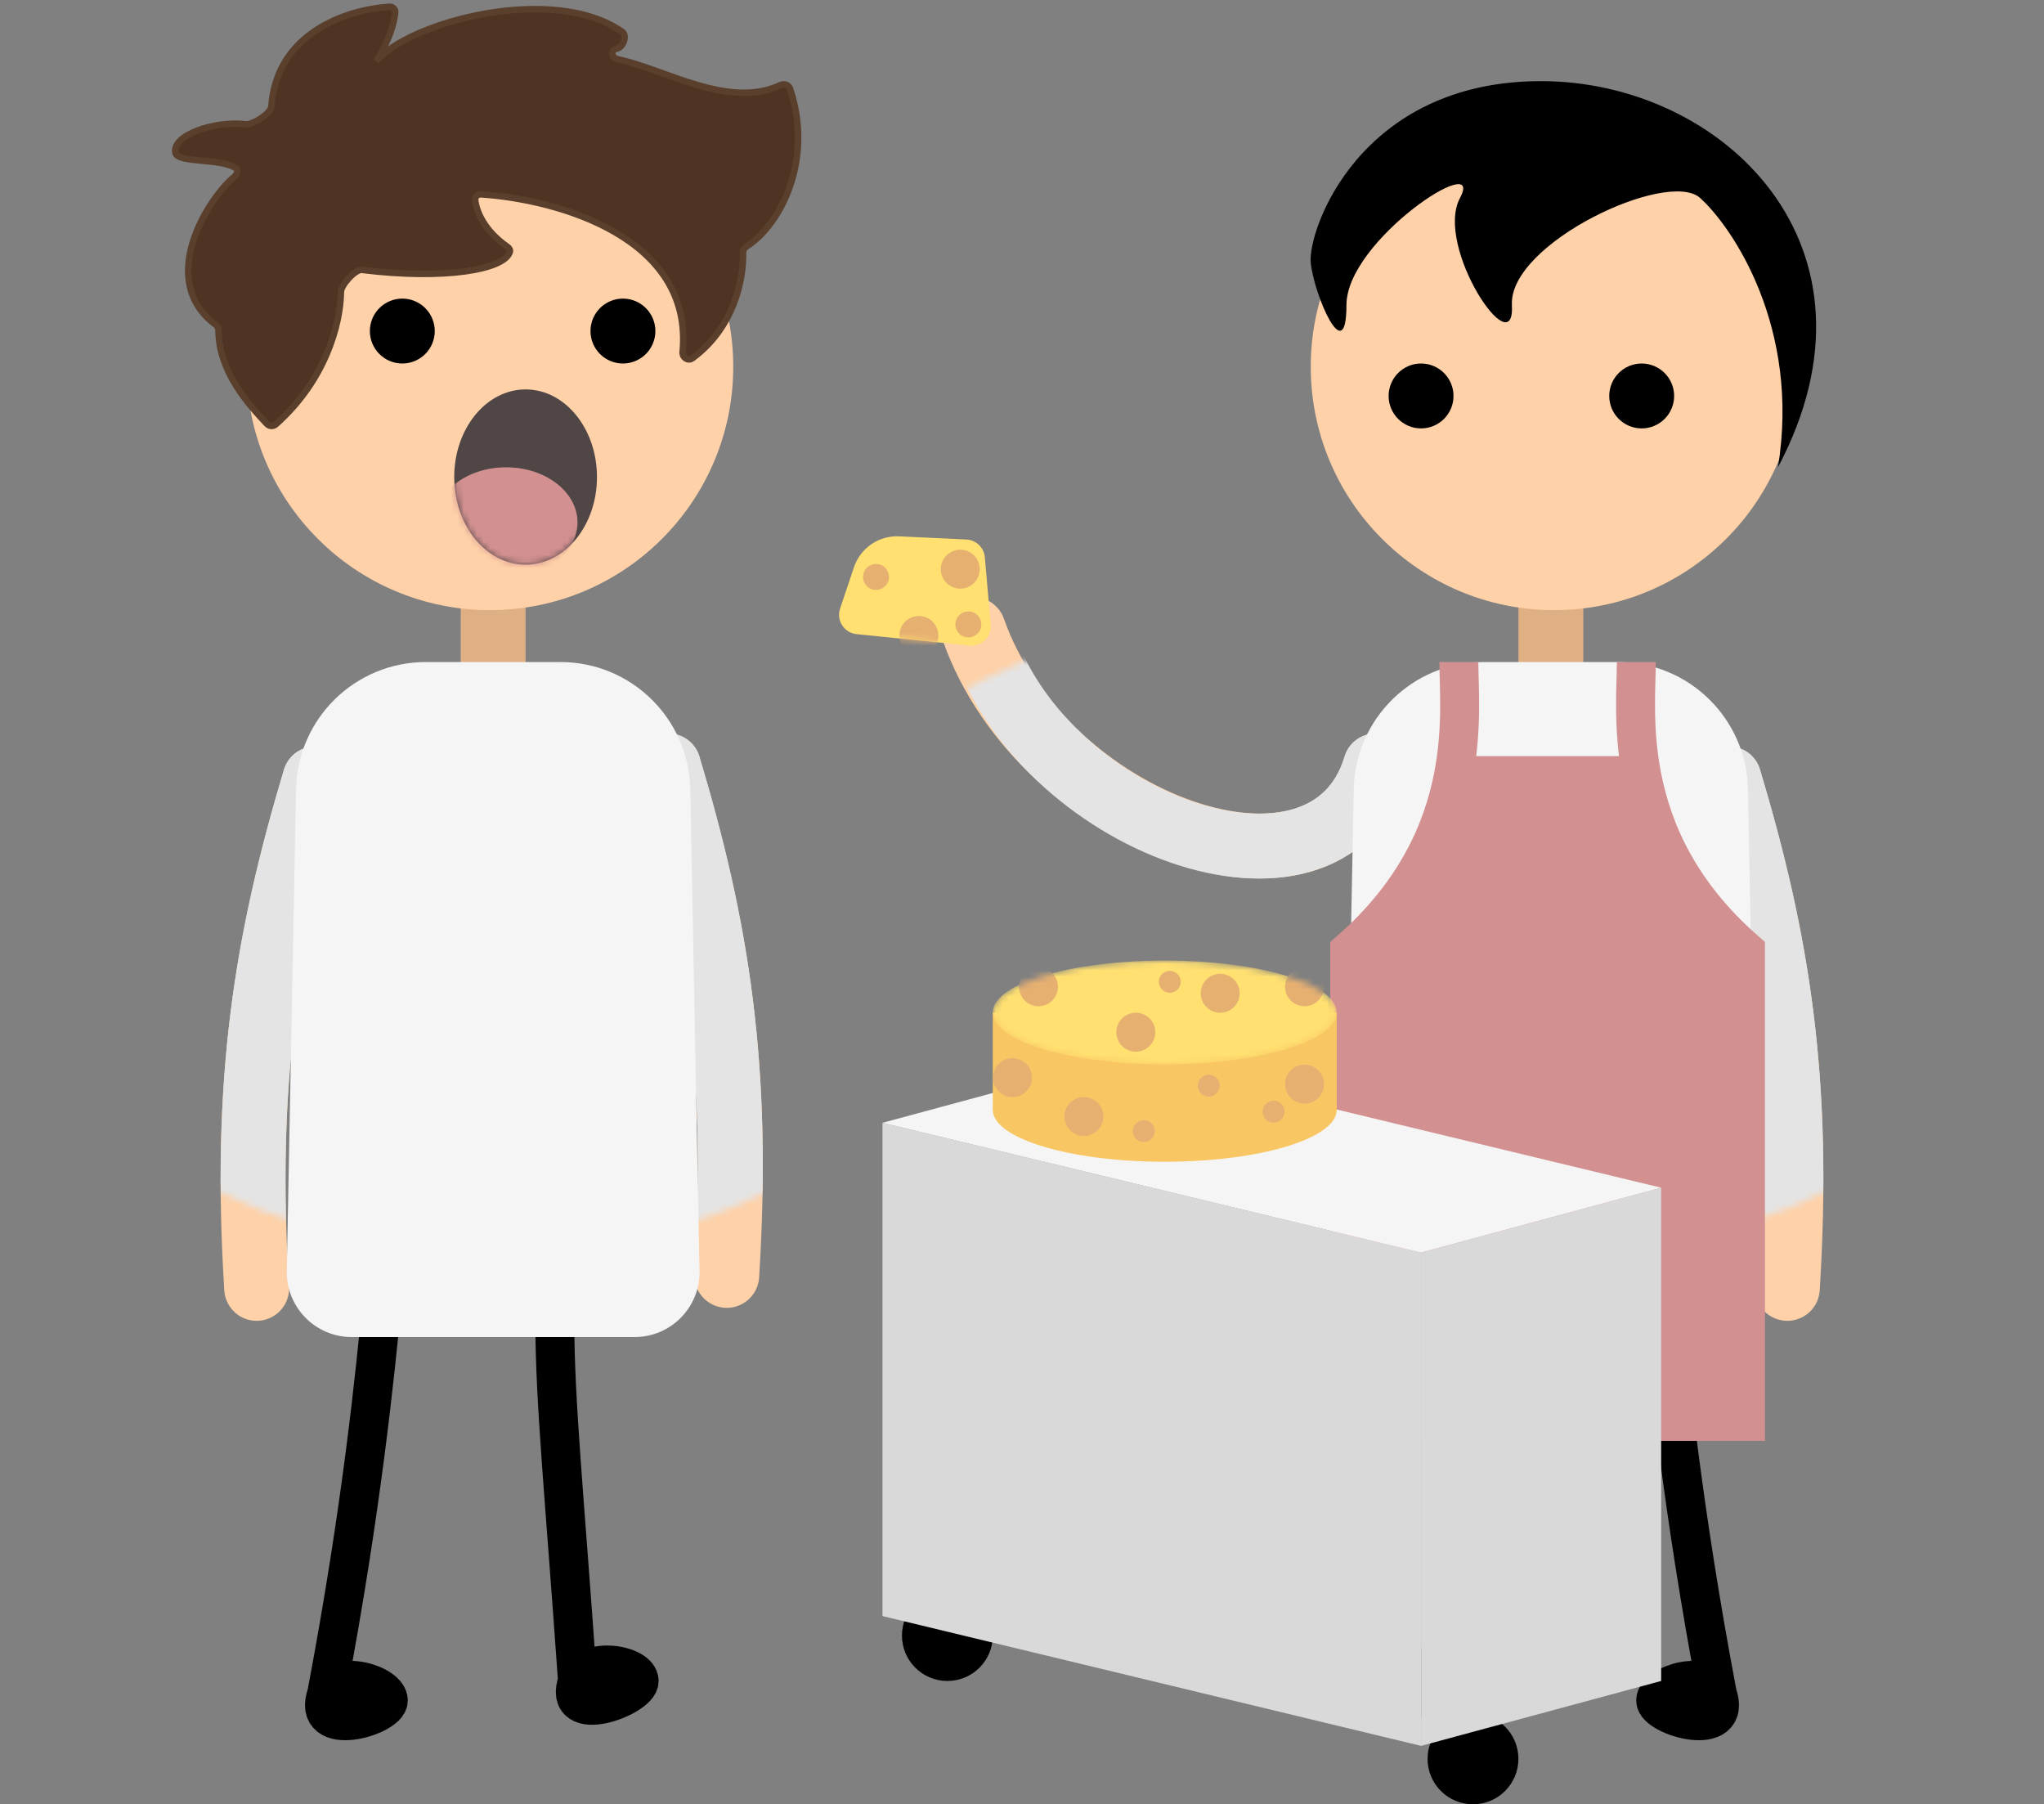 <svg width="315" height="278" viewBox="0 0 315 278" fill="none" xmlns="http://www.w3.org/2000/svg">
<rect x="0" y="0" width="315" height="278" fill="#808080" stroke="none"/>
<circle cx="227" cy="271" r="7" fill="black"/>
<circle cx="146" cy="252" r="7" fill="black"/>
<path d="M85.5 203.508C85.5 216.008 87 230.508 89 259.008M89 259.008C86.5 266.008 98.5 261.508 98.5 259.008C98.5 256.508 90.5 255.008 89 259.008Z" stroke="black" stroke-width="6"/>
<path d="M50.343 261.008C47.843 268.008 59.843 264.508 59.843 262.008C59.843 259.508 51.843 257.008 50.343 261.008Z" fill="black"/>
<path d="M58.843 201.008C57.843 211.008 55.843 232.008 50.343 261.008M50.343 261.008C47.843 268.008 59.843 264.508 59.843 262.008C59.843 259.508 51.843 257.008 50.343 261.008Z" stroke="black" stroke-width="6"/>
<rect x="71" y="87.008" width="10" height="25" fill="#DFB084"/>
<circle cx="75.5" cy="56.508" r="37.5" fill="#FED1A8"/>
<circle cx="62" cy="51.008" r="5" fill="black"/>
<circle cx="96" cy="51.008" r="5" fill="black"/>
<path d="M103 118.008C110.5 143.008 114 164.508 112 196.508" stroke="#FED1A8" stroke-width="10" stroke-linecap="round"/>
<path d="M48.555 120.008C41.055 145.008 37.555 166.508 39.555 198.508" stroke="#FED1A8" stroke-width="10" stroke-linecap="round"/>
<mask id="mask0_138_476" style="mask-type:alpha" maskUnits="userSpaceOnUse" x="0" y="82" width="152" height="112">
<ellipse cx="76" cy="137.508" rx="76" ry="55.5" fill="#DFB084"/>
</mask>
<g mask="url(#mask0_138_476)">
<path d="M103 118.008C110.5 143.008 114 164.508 112 196.508" stroke="#E4E4E4" stroke-width="10" stroke-linecap="round"/>
<path d="M48.555 120.008C41.055 145.008 37.555 166.508 39.555 198.508" stroke="#E4E4E4" stroke-width="10" stroke-linecap="round"/>
</g>
<path d="M45.623 121.623C45.832 110.73 54.723 102.008 65.619 102.008H86.381C97.277 102.008 106.168 110.73 106.377 121.623L107.804 195.816C107.912 201.413 103.404 206.008 97.806 206.008H54.194C48.596 206.008 44.088 201.413 44.196 195.816L45.623 121.623Z" fill="#F5F5F5"/>
<path d="M52.538 44.98C52.477 50.002 50.12 58.633 42.505 65.381C42.108 65.733 41.503 65.7 41.139 65.314C38.358 62.364 33.719 57.326 33.675 50.902C33.672 50.56 33.502 50.232 33.228 50.027C24.164 43.262 31.869 30.749 36.146 27.203C36.626 26.805 36.734 26.076 36.181 25.786C33.501 24.386 27.89 25.085 27.088 23.702C27.061 23.655 27.044 23.602 27.033 23.549C26.474 20.806 33.095 18.578 37.852 19.147C38.93 19.276 41.738 17.492 41.816 16.41C42.634 5.095 53.375 1.48 59.993 1.042C60.525 1.007 60.963 1.418 60.906 1.947C60.739 3.491 60.023 6.21 57.992 9.426C62.987 3.416 85.193 -2.593 95.89 4.905C96.692 5.467 96.075 7.226 95.128 7.474C95.081 7.486 95.034 7.499 94.987 7.512C93.988 7.779 94.24 8.938 95.253 9.146C102.407 10.616 112.219 16.869 120.304 13.104C120.863 12.843 121.55 13.078 121.746 13.662C125.496 24.836 120.119 34.777 115.036 37.985C114.699 38.198 114.494 38.569 114.506 38.967C114.622 42.91 113.176 50.453 106.709 55.195C106.021 55.699 105.119 55.073 105.199 54.224C106.873 36.564 86.018 30.734 74.151 29.942C73.624 29.907 73.172 30.302 73.233 30.827C73.436 32.599 74.602 35.528 78.209 38.038C78.465 38.216 78.654 38.505 78.568 38.804C77.774 41.568 68.422 43.153 55.791 41.582C54.744 41.452 52.55 43.926 52.538 44.98Z" fill="#4F3424" stroke="#593F2C"/>
<ellipse cx="81" cy="73.5" rx="11" ry="13.5" fill="#504646"/>
<mask id="mask1_138_476" style="mask-type:alpha" maskUnits="userSpaceOnUse" x="70" y="60" width="22" height="27">
<ellipse cx="81" cy="73.5" rx="11" ry="13.5" fill="#504646"/>
</mask>
<g mask="url(#mask1_138_476)">
<ellipse cx="78" cy="80.5" rx="11" ry="8.5" fill="#D39090"/>
</g>
<path d="M229.5 203.508C229.5 216.008 228 230.508 226 259.008M226 259.008C228.5 266.008 216.5 261.508 216.5 259.008C216.5 256.508 224.5 255.008 226 259.008Z" stroke="black" stroke-width="6"/>
<path d="M264.657 261.008C267.157 268.008 255.157 264.508 255.157 262.008C255.157 259.508 263.157 257.008 264.657 261.008Z" fill="black"/>
<path d="M256.157 201.008C257.157 211.008 259.157 232.008 264.657 261.008M264.657 261.008C267.157 268.008 255.157 264.508 255.157 262.008C255.157 259.508 263.157 257.008 264.657 261.008Z" stroke="black" stroke-width="6"/>
<rect width="10" height="25" transform="matrix(-1 0 0 1 244 87.008)" fill="#DFB084"/>
<circle r="37.5" transform="matrix(-1 0 0 1 239.5 56.508)" fill="#FED1A8"/>
<circle r="5" transform="matrix(-1 0 0 1 253 61.008)" fill="black"/>
<circle r="5" transform="matrix(-1 0 0 1 219 61.008)" fill="black"/>
<path d="M212 118.008C204.5 143.008 160.5 127 150 97" stroke="#FED1A8" stroke-width="10" stroke-linecap="round"/>
<path d="M266.445 120.008C273.945 145.008 277.445 166.508 275.445 198.508" stroke="#FED1A8" stroke-width="10" stroke-linecap="round"/>
<mask id="mask2_138_476" style="mask-type:alpha" maskUnits="userSpaceOnUse" x="115" y="82" width="200" height="112">
<path d="M115 141.5C115 172.152 197.026 193.008 239 193.008C280.974 193.008 315 168.16 315 137.508C315 106.856 280.974 82.008 239 82.008C197.026 82.008 115 110.848 115 141.5Z" fill="#DFB084"/>
</mask>
<g mask="url(#mask2_138_476)">
<path d="M212 118.008C204.5 143.008 160 127 151 97.5" stroke="#E4E4E4" stroke-width="10" stroke-linecap="round"/>
<path d="M266.445 120.008C273.945 145.008 277.445 166.508 275.445 198.508" stroke="#E4E4E4" stroke-width="10" stroke-linecap="round"/>
</g>
<path d="M269.377 121.623C269.168 110.73 260.277 102.008 249.381 102.008H228.619C217.723 102.008 208.832 110.73 208.623 121.624L207.196 195.816C207.088 201.413 211.596 206.008 217.194 206.008H260.806C266.404 206.008 270.912 201.413 270.804 195.816L269.377 121.623Z" fill="#F5F5F5"/>
<path d="M269 219V146.5C258.709 137.509 254.597 127.819 253.006 119.5H223.994C222.403 127.819 218.291 137.509 208 146.5V219H239.552H269Z" fill="#D39090"/>
<path d="M252.172 102C252.172 105.769 251.589 112.09 253.006 119.5M224.828 102C224.828 105.769 225.411 112.09 223.994 119.5M253.006 119.5C254.597 127.819 258.709 137.509 269 146.5C269 159.7 269 210.333 269 219H239.552H208V146.5C218.291 137.509 222.403 127.819 223.994 119.5M253.006 119.5H223.994" stroke="#D39090" stroke-width="6"/>
<path d="M262 30.5C267 35 277.5 50.5 274 72C292 38 265.5 12.5 237.5 12.5C209.5 12.5 201.5 35.5 202 40.5C202.5 45.5 207.5 57 207.5 47C207.5 37 229 23 225 30.5C221 38 233.5 56.5 233 47C232.5 37.5 257 26 262 30.5Z" fill="black"/>
<path d="M131.604 87.4C132.601 84.434 135.444 82.489 138.57 82.637L148.926 83.126C150.426 83.197 151.642 84.366 151.773 85.862L152.677 96.219C152.841 98.094 151.258 99.654 149.386 99.465L132.007 97.707C130.092 97.513 128.852 95.591 129.465 93.767L131.604 87.4Z" fill="#FFE071"/>
<mask id="mask3_138_476" style="mask-type:alpha" maskUnits="userSpaceOnUse" x="129" y="82" width="24" height="18">
<path d="M131.604 87.4C132.601 84.434 135.444 82.489 138.57 82.637L148.926 83.126C150.426 83.197 151.642 84.366 151.773 85.862L152.677 96.219C152.841 98.094 151.258 99.654 149.386 99.465L132.007 97.707C130.092 97.513 128.852 95.591 129.465 93.767L131.604 87.4Z" fill="#FFE071"/>
</mask>
<g mask="url(#mask3_138_476)">
<circle cx="141.609" cy="97.912" r="3" transform="rotate(-62.784 141.609 97.912)" fill="#E6B071"/>
<circle cx="147.987" cy="87.698" r="3" transform="rotate(-62.784 147.987 87.698)" fill="#E6B071"/>
<circle cx="135.003" cy="88.892" r="2" transform="rotate(-62.784 135.003 88.892)" fill="#E6B071"/>
<circle cx="149.232" cy="96.209" r="2" transform="rotate(-62.784 149.232 96.209)" fill="#E6B071"/>
</g>
<path d="M136 173L219 193V269L136 249V173Z" fill="#D9D9D9"/>
<path d="M136 173L219 193L256 183L173 163L136 173Z" fill="#F5F5F5"/>
<path d="M219 193L256 183V259L219 269V193Z" fill="#D9D9D9"/>
<ellipse cx="179.5" cy="171" rx="26.5" ry="8" fill="#F9C664"/>
<rect x="153" y="156" width="53" height="15" fill="#F9C664"/>
<circle cx="176.275" cy="174.275" r="1.689" transform="rotate(-62.784 176.275 174.275)" fill="#E6B071"/>
<circle cx="186.275" cy="167.275" r="1.689" transform="rotate(-62.784 186.275 167.275)" fill="#E6B071"/>
<circle cx="196.275" cy="171.275" r="1.689" transform="rotate(-62.784 196.275 171.275)" fill="#E6B071"/>
<circle cx="167.04" cy="172.04" r="3" transform="rotate(-62.784 167.04 172.04)" fill="#E6B071"/>
<circle cx="201.04" cy="167.04" r="3" transform="rotate(-62.784 201.04 167.04)" fill="#E6B071"/>
<circle cx="156.04" cy="166.04" r="3" transform="rotate(-62.784 156.04 166.04)" fill="#E6B071"/>
<mask id="mask4_138_476" style="mask-type:alpha" maskUnits="userSpaceOnUse" x="153" y="148" width="53" height="16">
<ellipse cx="179.5" cy="156" rx="26.5" ry="8" fill="#FFE071"/>
</mask>
<g mask="url(#mask4_138_476)">
<ellipse cx="179.5" cy="156" rx="26.5" ry="8" fill="#FFE071"/>
<circle cx="160.04" cy="152.04" r="3" transform="rotate(-62.784 160.04 152.04)" fill="#E6B071"/>
<circle cx="175.04" cy="159.04" r="3" transform="rotate(-62.784 175.04 159.04)" fill="#E6B071"/>
<circle cx="180.275" cy="151.275" r="1.689" transform="rotate(-62.784 180.275 151.275)" fill="#E6B071"/>
<circle cx="188.04" cy="153.04" r="3" transform="rotate(-62.784 188.04 153.04)" fill="#E6B071"/>
<circle cx="201.04" cy="152.04" r="3" transform="rotate(-62.784 201.04 152.04)" fill="#E6B071"/>
</g>
</svg>
